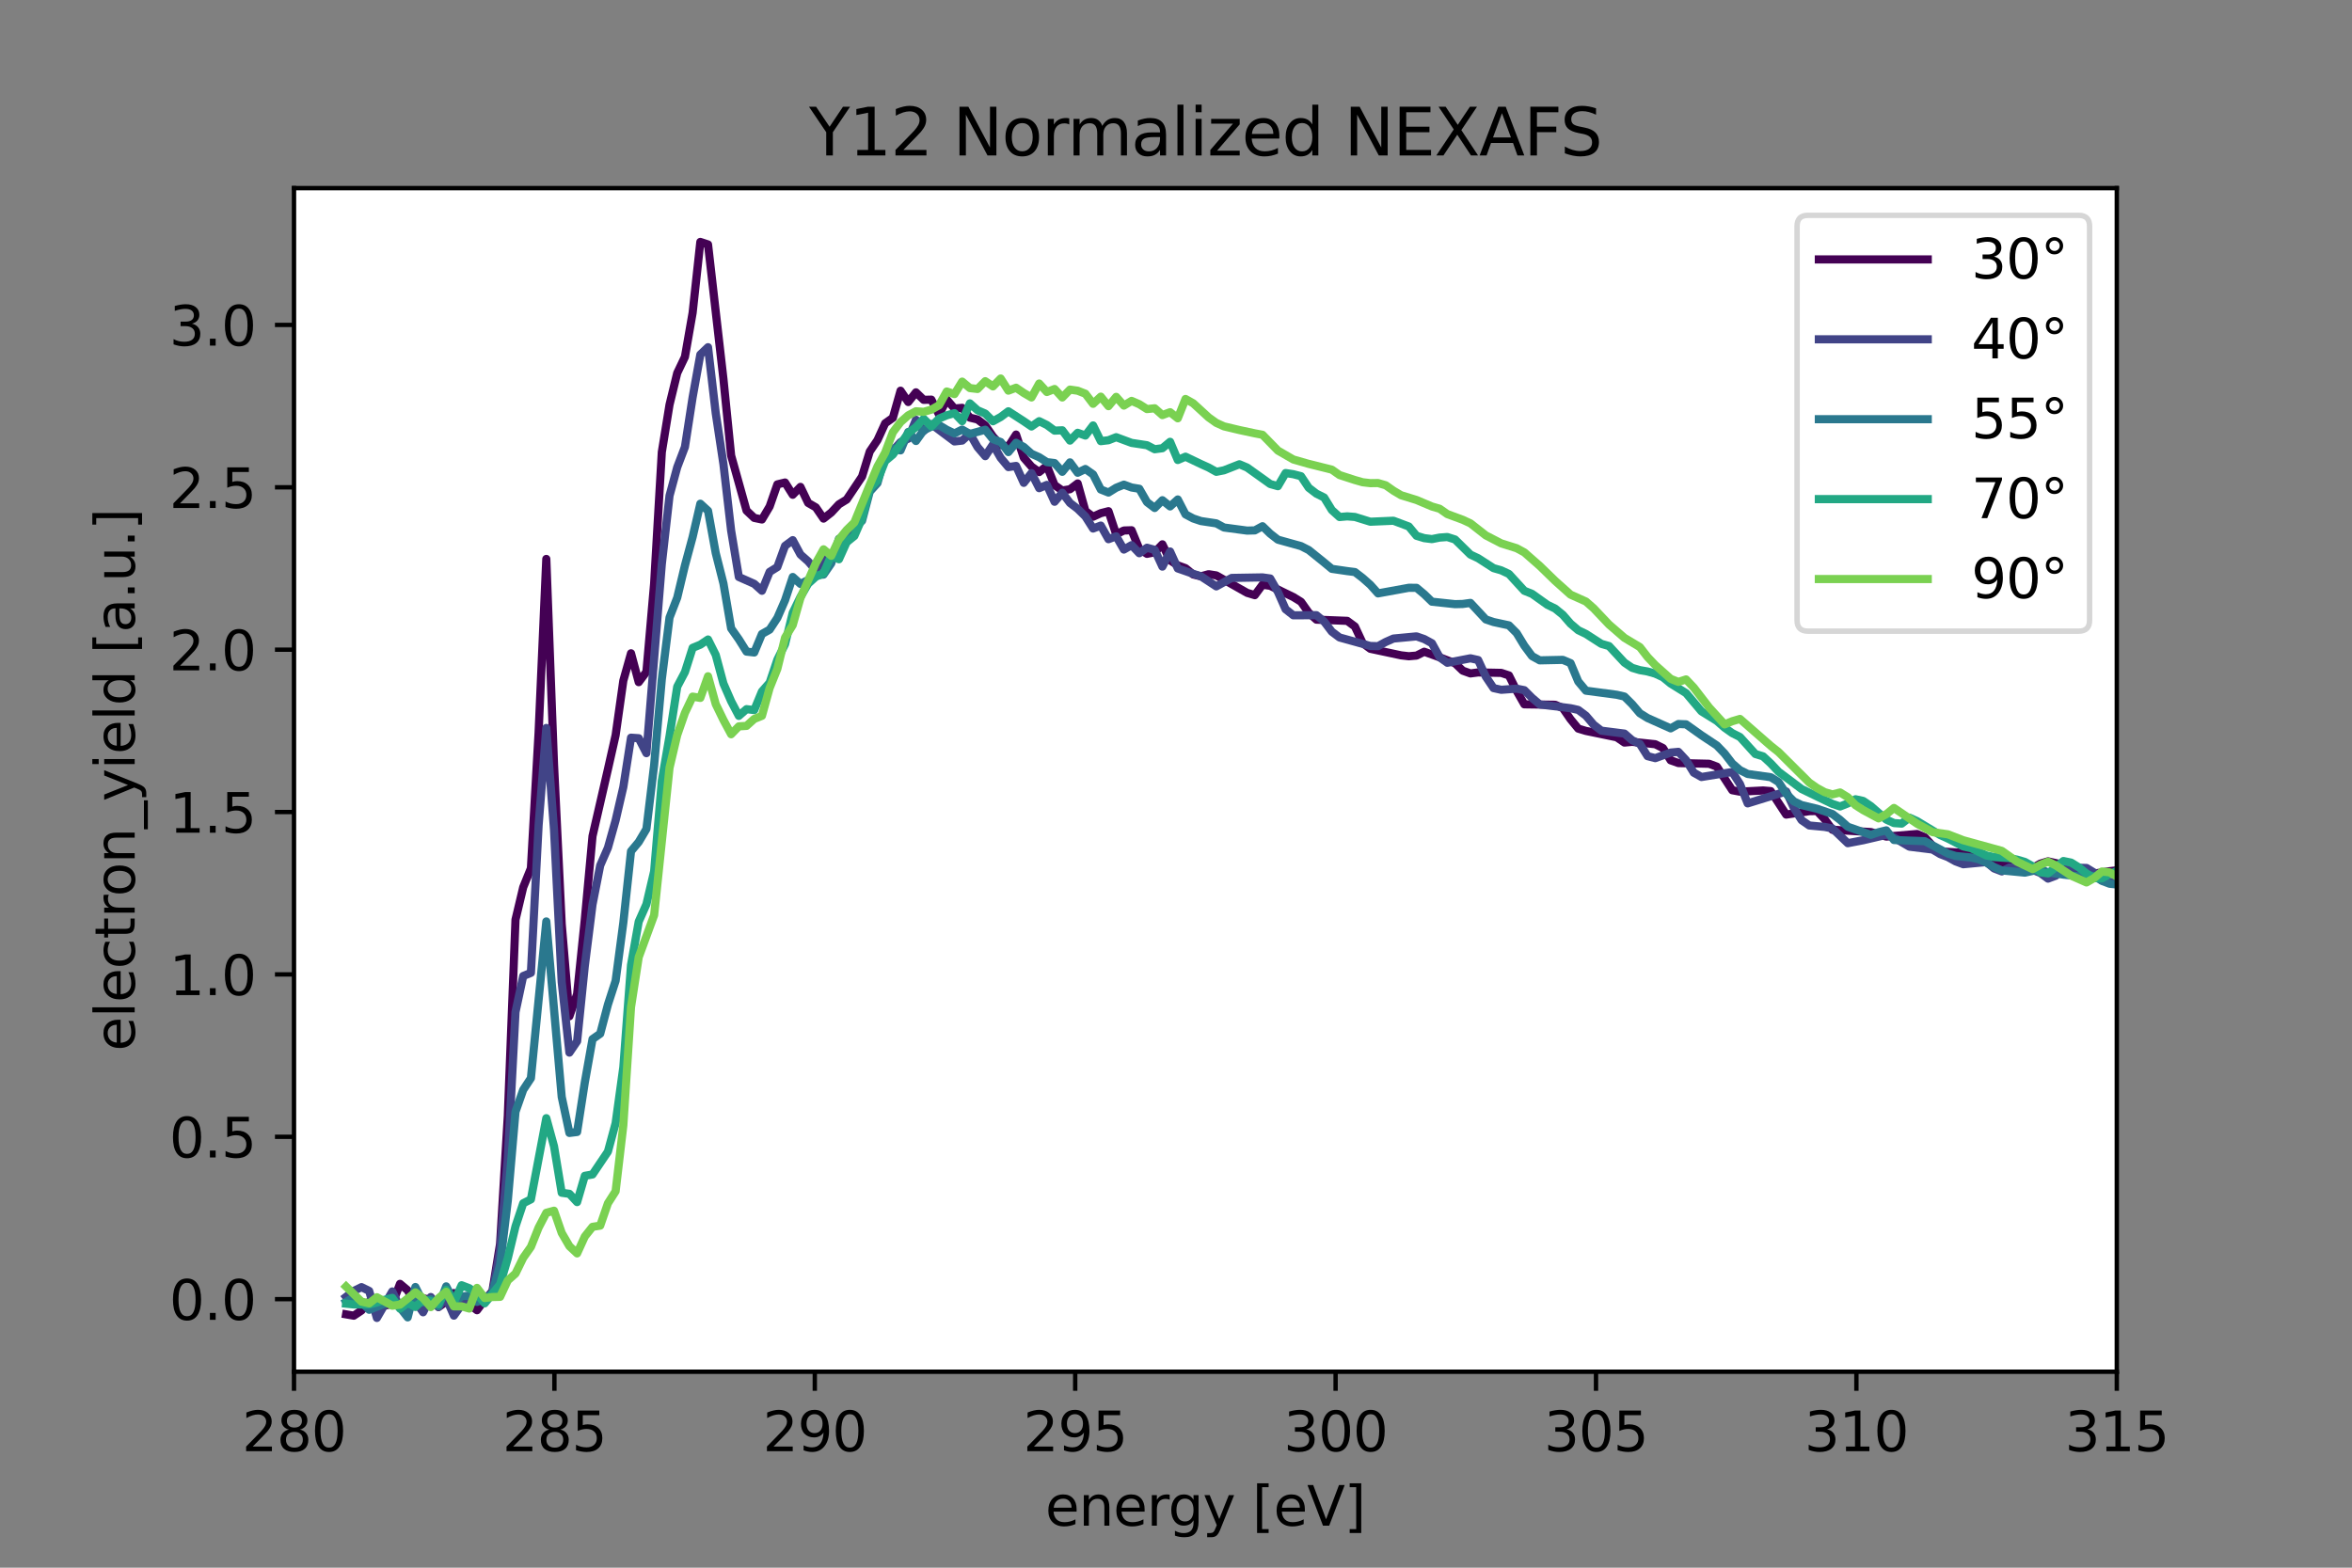<?xml version="1.0" encoding="utf-8" standalone="no"?>
<!DOCTYPE svg PUBLIC "-//W3C//DTD SVG 1.1//EN"
  "http://www.w3.org/Graphics/SVG/1.1/DTD/svg11.dtd">
<svg xmlns:xlink="http://www.w3.org/1999/xlink" width="432pt" height="288pt" viewBox="0 0 432 288" xmlns="http://www.w3.org/2000/svg" version="1.1">
 <rect x="0" y="0" width="432" height="288" fill="#808080" stroke="none"/>
 <defs>
  <style type="text/css">*{stroke-linejoin: round; stroke-linecap: butt}</style>
 </defs>
 <g id="figure_1">
  <g id="patch_1">
   <path d="M 0 288 
L 432 288 
L 432 0 
L 0 0 
L 0 288 
z
" style="fill: none"/>
  </g>
  <g id="axes_1">
   <g id="patch_2">
    <path d="M 54 252 
L 388.8 252 
L 388.8 34.56 
L 54 34.56 
z
" style="fill: #ffffff"/>
   </g>
   <g id="matplotlib.axis_1">
    <g id="xtick_1">
     <g id="line2d_1">
      <defs>
       <path id="m98c0a2d69c" d="M 0 0 
L 0 3.5 
" style="stroke: #000000; stroke-width: 0.8"/>
      </defs>
      <g>
       <use xlink:href="#m98c0a2d69c" x="54" y="252" style="stroke: #000000; stroke-width: 0.8"/>
      </g>
     </g>
     <g id="text_1">
      <!-- 280 -->
      <g transform="translate(44.456 266.598)scale(0.1 -0.1)">
       <defs>
        <path id="DejaVuSans-32" d="M 1228 531 
L 3431 531 
L 3431 0 
L 469 0 
L 469 531 
Q 828 903 1448 1529 
Q 2069 2156 2228 2338 
Q 2531 2678 2651 2914 
Q 2772 3150 2772 3378 
Q 2772 3750 2511 3984 
Q 2250 4219 1831 4219 
Q 1534 4219 1204 4116 
Q 875 4013 500 3803 
L 500 4441 
Q 881 4594 1212 4672 
Q 1544 4750 1819 4750 
Q 2544 4750 2975 4387 
Q 3406 4025 3406 3419 
Q 3406 3131 3298 2873 
Q 3191 2616 2906 2266 
Q 2828 2175 2409 1742 
Q 1991 1309 1228 531 
z
" transform="scale(0.016)"/>
        <path id="DejaVuSans-38" d="M 2034 2216 
Q 1584 2216 1326 1975 
Q 1069 1734 1069 1313 
Q 1069 891 1326 650 
Q 1584 409 2034 409 
Q 2484 409 2743 651 
Q 3003 894 3003 1313 
Q 3003 1734 2745 1975 
Q 2488 2216 2034 2216 
z
M 1403 2484 
Q 997 2584 770 2862 
Q 544 3141 544 3541 
Q 544 4100 942 4425 
Q 1341 4750 2034 4750 
Q 2731 4750 3128 4425 
Q 3525 4100 3525 3541 
Q 3525 3141 3298 2862 
Q 3072 2584 2669 2484 
Q 3125 2378 3379 2068 
Q 3634 1759 3634 1313 
Q 3634 634 3220 271 
Q 2806 -91 2034 -91 
Q 1263 -91 848 271 
Q 434 634 434 1313 
Q 434 1759 690 2068 
Q 947 2378 1403 2484 
z
M 1172 3481 
Q 1172 3119 1398 2916 
Q 1625 2713 2034 2713 
Q 2441 2713 2670 2916 
Q 2900 3119 2900 3481 
Q 2900 3844 2670 4047 
Q 2441 4250 2034 4250 
Q 1625 4250 1398 4047 
Q 1172 3844 1172 3481 
z
" transform="scale(0.016)"/>
        <path id="DejaVuSans-30" d="M 2034 4250 
Q 1547 4250 1301 3770 
Q 1056 3291 1056 2328 
Q 1056 1369 1301 889 
Q 1547 409 2034 409 
Q 2525 409 2770 889 
Q 3016 1369 3016 2328 
Q 3016 3291 2770 3770 
Q 2525 4250 2034 4250 
z
M 2034 4750 
Q 2819 4750 3233 4129 
Q 3647 3509 3647 2328 
Q 3647 1150 3233 529 
Q 2819 -91 2034 -91 
Q 1250 -91 836 529 
Q 422 1150 422 2328 
Q 422 3509 836 4129 
Q 1250 4750 2034 4750 
z
" transform="scale(0.016)"/>
       </defs>
       <use xlink:href="#DejaVuSans-32"/>
       <use xlink:href="#DejaVuSans-38" x="63.623"/>
       <use xlink:href="#DejaVuSans-30" x="127.246"/>
      </g>
     </g>
    </g>
    <g id="xtick_2">
     <g id="line2d_2">
      <g>
       <use xlink:href="#m98c0a2d69c" x="101.829" y="252" style="stroke: #000000; stroke-width: 0.8"/>
      </g>
     </g>
     <g id="text_2">
      <!-- 285 -->
      <g transform="translate(92.285 266.598)scale(0.1 -0.1)">
       <defs>
        <path id="DejaVuSans-35" d="M 691 4666 
L 3169 4666 
L 3169 4134 
L 1269 4134 
L 1269 2991 
Q 1406 3038 1543 3061 
Q 1681 3084 1819 3084 
Q 2600 3084 3056 2656 
Q 3513 2228 3513 1497 
Q 3513 744 3044 326 
Q 2575 -91 1722 -91 
Q 1428 -91 1123 -41 
Q 819 9 494 109 
L 494 744 
Q 775 591 1075 516 
Q 1375 441 1709 441 
Q 2250 441 2565 725 
Q 2881 1009 2881 1497 
Q 2881 1984 2565 2268 
Q 2250 2553 1709 2553 
Q 1456 2553 1204 2497 
Q 953 2441 691 2322 
L 691 4666 
z
" transform="scale(0.016)"/>
       </defs>
       <use xlink:href="#DejaVuSans-32"/>
       <use xlink:href="#DejaVuSans-38" x="63.623"/>
       <use xlink:href="#DejaVuSans-35" x="127.246"/>
      </g>
     </g>
    </g>
    <g id="xtick_3">
     <g id="line2d_3">
      <g>
       <use xlink:href="#m98c0a2d69c" x="149.657" y="252" style="stroke: #000000; stroke-width: 0.8"/>
      </g>
     </g>
     <g id="text_3">
      <!-- 290 -->
      <g transform="translate(140.113 266.598)scale(0.1 -0.1)">
       <defs>
        <path id="DejaVuSans-39" d="M 703 97 
L 703 672 
Q 941 559 1184 500 
Q 1428 441 1663 441 
Q 2288 441 2617 861 
Q 2947 1281 2994 2138 
Q 2813 1869 2534 1725 
Q 2256 1581 1919 1581 
Q 1219 1581 811 2004 
Q 403 2428 403 3163 
Q 403 3881 828 4315 
Q 1253 4750 1959 4750 
Q 2769 4750 3195 4129 
Q 3622 3509 3622 2328 
Q 3622 1225 3098 567 
Q 2575 -91 1691 -91 
Q 1453 -91 1209 -44 
Q 966 3 703 97 
z
M 1959 2075 
Q 2384 2075 2632 2365 
Q 2881 2656 2881 3163 
Q 2881 3666 2632 3958 
Q 2384 4250 1959 4250 
Q 1534 4250 1286 3958 
Q 1038 3666 1038 3163 
Q 1038 2656 1286 2365 
Q 1534 2075 1959 2075 
z
" transform="scale(0.016)"/>
       </defs>
       <use xlink:href="#DejaVuSans-32"/>
       <use xlink:href="#DejaVuSans-39" x="63.623"/>
       <use xlink:href="#DejaVuSans-30" x="127.246"/>
      </g>
     </g>
    </g>
    <g id="xtick_4">
     <g id="line2d_4">
      <g>
       <use xlink:href="#m98c0a2d69c" x="197.486" y="252" style="stroke: #000000; stroke-width: 0.8"/>
      </g>
     </g>
     <g id="text_4">
      <!-- 295 -->
      <g transform="translate(187.942 266.598)scale(0.1 -0.1)">
       <use xlink:href="#DejaVuSans-32"/>
       <use xlink:href="#DejaVuSans-39" x="63.623"/>
       <use xlink:href="#DejaVuSans-35" x="127.246"/>
      </g>
     </g>
    </g>
    <g id="xtick_5">
     <g id="line2d_5">
      <g>
       <use xlink:href="#m98c0a2d69c" x="245.314" y="252" style="stroke: #000000; stroke-width: 0.8"/>
      </g>
     </g>
     <g id="text_5">
      <!-- 300 -->
      <g transform="translate(235.771 266.598)scale(0.1 -0.1)">
       <defs>
        <path id="DejaVuSans-33" d="M 2597 2516 
Q 3050 2419 3304 2112 
Q 3559 1806 3559 1356 
Q 3559 666 3084 287 
Q 2609 -91 1734 -91 
Q 1441 -91 1130 -33 
Q 819 25 488 141 
L 488 750 
Q 750 597 1062 519 
Q 1375 441 1716 441 
Q 2309 441 2620 675 
Q 2931 909 2931 1356 
Q 2931 1769 2642 2001 
Q 2353 2234 1838 2234 
L 1294 2234 
L 1294 2753 
L 1863 2753 
Q 2328 2753 2575 2939 
Q 2822 3125 2822 3475 
Q 2822 3834 2567 4026 
Q 2313 4219 1838 4219 
Q 1578 4219 1281 4162 
Q 984 4106 628 3988 
L 628 4550 
Q 988 4650 1302 4700 
Q 1616 4750 1894 4750 
Q 2613 4750 3031 4423 
Q 3450 4097 3450 3541 
Q 3450 3153 3228 2886 
Q 3006 2619 2597 2516 
z
" transform="scale(0.016)"/>
       </defs>
       <use xlink:href="#DejaVuSans-33"/>
       <use xlink:href="#DejaVuSans-30" x="63.623"/>
       <use xlink:href="#DejaVuSans-30" x="127.246"/>
      </g>
     </g>
    </g>
    <g id="xtick_6">
     <g id="line2d_6">
      <g>
       <use xlink:href="#m98c0a2d69c" x="293.143" y="252" style="stroke: #000000; stroke-width: 0.8"/>
      </g>
     </g>
     <g id="text_6">
      <!-- 305 -->
      <g transform="translate(283.599 266.598)scale(0.1 -0.1)">
       <use xlink:href="#DejaVuSans-33"/>
       <use xlink:href="#DejaVuSans-30" x="63.623"/>
       <use xlink:href="#DejaVuSans-35" x="127.246"/>
      </g>
     </g>
    </g>
    <g id="xtick_7">
     <g id="line2d_7">
      <g>
       <use xlink:href="#m98c0a2d69c" x="340.971" y="252" style="stroke: #000000; stroke-width: 0.8"/>
      </g>
     </g>
     <g id="text_7">
      <!-- 310 -->
      <g transform="translate(331.428 266.598)scale(0.1 -0.1)">
       <defs>
        <path id="DejaVuSans-31" d="M 794 531 
L 1825 531 
L 1825 4091 
L 703 3866 
L 703 4441 
L 1819 4666 
L 2450 4666 
L 2450 531 
L 3481 531 
L 3481 0 
L 794 0 
L 794 531 
z
" transform="scale(0.016)"/>
       </defs>
       <use xlink:href="#DejaVuSans-33"/>
       <use xlink:href="#DejaVuSans-31" x="63.623"/>
       <use xlink:href="#DejaVuSans-30" x="127.246"/>
      </g>
     </g>
    </g>
    <g id="xtick_8">
     <g id="line2d_8">
      <g>
       <use xlink:href="#m98c0a2d69c" x="388.8" y="252" style="stroke: #000000; stroke-width: 0.8"/>
      </g>
     </g>
     <g id="text_8">
      <!-- 315 -->
      <g transform="translate(379.256 266.598)scale(0.1 -0.1)">
       <use xlink:href="#DejaVuSans-33"/>
       <use xlink:href="#DejaVuSans-31" x="63.623"/>
       <use xlink:href="#DejaVuSans-35" x="127.246"/>
      </g>
     </g>
    </g>
    <g id="text_9">
     <!-- energy [eV] -->
     <g transform="translate(191.989 280.277)scale(0.1 -0.1)">
      <defs>
       <path id="DejaVuSans-65" d="M 3597 1894 
L 3597 1613 
L 953 1613 
Q 991 1019 1311 708 
Q 1631 397 2203 397 
Q 2534 397 2845 478 
Q 3156 559 3463 722 
L 3463 178 
Q 3153 47 2828 -22 
Q 2503 -91 2169 -91 
Q 1331 -91 842 396 
Q 353 884 353 1716 
Q 353 2575 817 3079 
Q 1281 3584 2069 3584 
Q 2775 3584 3186 3129 
Q 3597 2675 3597 1894 
z
M 3022 2063 
Q 3016 2534 2758 2815 
Q 2500 3097 2075 3097 
Q 1594 3097 1305 2825 
Q 1016 2553 972 2059 
L 3022 2063 
z
" transform="scale(0.016)"/>
       <path id="DejaVuSans-6e" d="M 3513 2113 
L 3513 0 
L 2938 0 
L 2938 2094 
Q 2938 2591 2744 2837 
Q 2550 3084 2163 3084 
Q 1697 3084 1428 2787 
Q 1159 2491 1159 1978 
L 1159 0 
L 581 0 
L 581 3500 
L 1159 3500 
L 1159 2956 
Q 1366 3272 1645 3428 
Q 1925 3584 2291 3584 
Q 2894 3584 3203 3211 
Q 3513 2838 3513 2113 
z
" transform="scale(0.016)"/>
       <path id="DejaVuSans-72" d="M 2631 2963 
Q 2534 3019 2420 3045 
Q 2306 3072 2169 3072 
Q 1681 3072 1420 2755 
Q 1159 2438 1159 1844 
L 1159 0 
L 581 0 
L 581 3500 
L 1159 3500 
L 1159 2956 
Q 1341 3275 1631 3429 
Q 1922 3584 2338 3584 
Q 2397 3584 2469 3576 
Q 2541 3569 2628 3553 
L 2631 2963 
z
" transform="scale(0.016)"/>
       <path id="DejaVuSans-67" d="M 2906 1791 
Q 2906 2416 2648 2759 
Q 2391 3103 1925 3103 
Q 1463 3103 1205 2759 
Q 947 2416 947 1791 
Q 947 1169 1205 825 
Q 1463 481 1925 481 
Q 2391 481 2648 825 
Q 2906 1169 2906 1791 
z
M 3481 434 
Q 3481 -459 3084 -895 
Q 2688 -1331 1869 -1331 
Q 1566 -1331 1297 -1286 
Q 1028 -1241 775 -1147 
L 775 -588 
Q 1028 -725 1275 -790 
Q 1522 -856 1778 -856 
Q 2344 -856 2625 -561 
Q 2906 -266 2906 331 
L 2906 616 
Q 2728 306 2450 153 
Q 2172 0 1784 0 
Q 1141 0 747 490 
Q 353 981 353 1791 
Q 353 2603 747 3093 
Q 1141 3584 1784 3584 
Q 2172 3584 2450 3431 
Q 2728 3278 2906 2969 
L 2906 3500 
L 3481 3500 
L 3481 434 
z
" transform="scale(0.016)"/>
       <path id="DejaVuSans-79" d="M 2059 -325 
Q 1816 -950 1584 -1140 
Q 1353 -1331 966 -1331 
L 506 -1331 
L 506 -850 
L 844 -850 
Q 1081 -850 1212 -737 
Q 1344 -625 1503 -206 
L 1606 56 
L 191 3500 
L 800 3500 
L 1894 763 
L 2988 3500 
L 3597 3500 
L 2059 -325 
z
" transform="scale(0.016)"/>
       <path id="DejaVuSans-20" transform="scale(0.016)"/>
       <path id="DejaVuSans-5b" d="M 550 4863 
L 1875 4863 
L 1875 4416 
L 1125 4416 
L 1125 -397 
L 1875 -397 
L 1875 -844 
L 550 -844 
L 550 4863 
z
" transform="scale(0.016)"/>
       <path id="DejaVuSans-56" d="M 1831 0 
L 50 4666 
L 709 4666 
L 2188 738 
L 3669 4666 
L 4325 4666 
L 2547 0 
L 1831 0 
z
" transform="scale(0.016)"/>
       <path id="DejaVuSans-5d" d="M 1947 4863 
L 1947 -844 
L 622 -844 
L 622 -397 
L 1369 -397 
L 1369 4416 
L 622 4416 
L 622 4863 
L 1947 4863 
z
" transform="scale(0.016)"/>
      </defs>
      <use xlink:href="#DejaVuSans-65"/>
      <use xlink:href="#DejaVuSans-6e" x="61.523"/>
      <use xlink:href="#DejaVuSans-65" x="124.902"/>
      <use xlink:href="#DejaVuSans-72" x="186.426"/>
      <use xlink:href="#DejaVuSans-67" x="225.789"/>
      <use xlink:href="#DejaVuSans-79" x="289.266"/>
      <use xlink:href="#DejaVuSans-20" x="348.445"/>
      <use xlink:href="#DejaVuSans-5b" x="380.232"/>
      <use xlink:href="#DejaVuSans-65" x="419.246"/>
      <use xlink:href="#DejaVuSans-56" x="480.77"/>
      <use xlink:href="#DejaVuSans-5d" x="549.178"/>
     </g>
    </g>
   </g>
   <g id="matplotlib.axis_2">
    <g id="ytick_1">
     <g id="line2d_9">
      <defs>
       <path id="m013355a841" d="M 0 0 
L -3.5 0 
" style="stroke: #000000; stroke-width: 0.8"/>
      </defs>
      <g>
       <use xlink:href="#m013355a841" x="54" y="238.668" style="stroke: #000000; stroke-width: 0.8"/>
      </g>
     </g>
     <g id="text_10">
      <!-- 0.0 -->
      <g transform="translate(31.097 242.467)scale(0.1 -0.1)">
       <defs>
        <path id="DejaVuSans-2e" d="M 684 794 
L 1344 794 
L 1344 0 
L 684 0 
L 684 794 
z
" transform="scale(0.016)"/>
       </defs>
       <use xlink:href="#DejaVuSans-30"/>
       <use xlink:href="#DejaVuSans-2e" x="63.623"/>
       <use xlink:href="#DejaVuSans-30" x="95.41"/>
      </g>
     </g>
    </g>
    <g id="ytick_2">
     <g id="line2d_10">
      <g>
       <use xlink:href="#m013355a841" x="54" y="208.838" style="stroke: #000000; stroke-width: 0.8"/>
      </g>
     </g>
     <g id="text_11">
      <!-- 0.5 -->
      <g transform="translate(31.097 212.638)scale(0.1 -0.1)">
       <use xlink:href="#DejaVuSans-30"/>
       <use xlink:href="#DejaVuSans-2e" x="63.623"/>
       <use xlink:href="#DejaVuSans-35" x="95.41"/>
      </g>
     </g>
    </g>
    <g id="ytick_3">
     <g id="line2d_11">
      <g>
       <use xlink:href="#m013355a841" x="54" y="179.009" style="stroke: #000000; stroke-width: 0.8"/>
      </g>
     </g>
     <g id="text_12">
      <!-- 1.0 -->
      <g transform="translate(31.097 182.808)scale(0.1 -0.1)">
       <use xlink:href="#DejaVuSans-31"/>
       <use xlink:href="#DejaVuSans-2e" x="63.623"/>
       <use xlink:href="#DejaVuSans-30" x="95.41"/>
      </g>
     </g>
    </g>
    <g id="ytick_4">
     <g id="line2d_12">
      <g>
       <use xlink:href="#m013355a841" x="54" y="149.179" style="stroke: #000000; stroke-width: 0.8"/>
      </g>
     </g>
     <g id="text_13">
      <!-- 1.5 -->
      <g transform="translate(31.097 152.979)scale(0.1 -0.1)">
       <use xlink:href="#DejaVuSans-31"/>
       <use xlink:href="#DejaVuSans-2e" x="63.623"/>
       <use xlink:href="#DejaVuSans-35" x="95.41"/>
      </g>
     </g>
    </g>
    <g id="ytick_5">
     <g id="line2d_13">
      <g>
       <use xlink:href="#m013355a841" x="54" y="119.35" style="stroke: #000000; stroke-width: 0.8"/>
      </g>
     </g>
     <g id="text_14">
      <!-- 2.0 -->
      <g transform="translate(31.097 123.149)scale(0.1 -0.1)">
       <use xlink:href="#DejaVuSans-32"/>
       <use xlink:href="#DejaVuSans-2e" x="63.623"/>
       <use xlink:href="#DejaVuSans-30" x="95.41"/>
      </g>
     </g>
    </g>
    <g id="ytick_6">
     <g id="line2d_14">
      <g>
       <use xlink:href="#m013355a841" x="54" y="89.52" style="stroke: #000000; stroke-width: 0.8"/>
      </g>
     </g>
     <g id="text_15">
      <!-- 2.5 -->
      <g transform="translate(31.097 93.32)scale(0.1 -0.1)">
       <use xlink:href="#DejaVuSans-32"/>
       <use xlink:href="#DejaVuSans-2e" x="63.623"/>
       <use xlink:href="#DejaVuSans-35" x="95.41"/>
      </g>
     </g>
    </g>
    <g id="ytick_7">
     <g id="line2d_15">
      <g>
       <use xlink:href="#m013355a841" x="54" y="59.691" style="stroke: #000000; stroke-width: 0.8"/>
      </g>
     </g>
     <g id="text_16">
      <!-- 3.0 -->
      <g transform="translate(31.097 63.49)scale(0.1 -0.1)">
       <use xlink:href="#DejaVuSans-33"/>
       <use xlink:href="#DejaVuSans-2e" x="63.623"/>
       <use xlink:href="#DejaVuSans-30" x="95.41"/>
      </g>
     </g>
    </g>
    <g id="text_17">
     <!-- electron_yield [a.u.] -->
     <g transform="translate(24.739 193.093)rotate(-90)scale(0.1 -0.1)">
      <defs>
       <path id="DejaVuSans-6c" d="M 603 4863 
L 1178 4863 
L 1178 0 
L 603 0 
L 603 4863 
z
" transform="scale(0.016)"/>
       <path id="DejaVuSans-63" d="M 3122 3366 
L 3122 2828 
Q 2878 2963 2633 3030 
Q 2388 3097 2138 3097 
Q 1578 3097 1268 2742 
Q 959 2388 959 1747 
Q 959 1106 1268 751 
Q 1578 397 2138 397 
Q 2388 397 2633 464 
Q 2878 531 3122 666 
L 3122 134 
Q 2881 22 2623 -34 
Q 2366 -91 2075 -91 
Q 1284 -91 818 406 
Q 353 903 353 1747 
Q 353 2603 823 3093 
Q 1294 3584 2113 3584 
Q 2378 3584 2631 3529 
Q 2884 3475 3122 3366 
z
" transform="scale(0.016)"/>
       <path id="DejaVuSans-74" d="M 1172 4494 
L 1172 3500 
L 2356 3500 
L 2356 3053 
L 1172 3053 
L 1172 1153 
Q 1172 725 1289 603 
Q 1406 481 1766 481 
L 2356 481 
L 2356 0 
L 1766 0 
Q 1100 0 847 248 
Q 594 497 594 1153 
L 594 3053 
L 172 3053 
L 172 3500 
L 594 3500 
L 594 4494 
L 1172 4494 
z
" transform="scale(0.016)"/>
       <path id="DejaVuSans-6f" d="M 1959 3097 
Q 1497 3097 1228 2736 
Q 959 2375 959 1747 
Q 959 1119 1226 758 
Q 1494 397 1959 397 
Q 2419 397 2687 759 
Q 2956 1122 2956 1747 
Q 2956 2369 2687 2733 
Q 2419 3097 1959 3097 
z
M 1959 3584 
Q 2709 3584 3137 3096 
Q 3566 2609 3566 1747 
Q 3566 888 3137 398 
Q 2709 -91 1959 -91 
Q 1206 -91 779 398 
Q 353 888 353 1747 
Q 353 2609 779 3096 
Q 1206 3584 1959 3584 
z
" transform="scale(0.016)"/>
       <path id="DejaVuSans-5f" d="M 3263 -1063 
L 3263 -1509 
L -63 -1509 
L -63 -1063 
L 3263 -1063 
z
" transform="scale(0.016)"/>
       <path id="DejaVuSans-69" d="M 603 3500 
L 1178 3500 
L 1178 0 
L 603 0 
L 603 3500 
z
M 603 4863 
L 1178 4863 
L 1178 4134 
L 603 4134 
L 603 4863 
z
" transform="scale(0.016)"/>
       <path id="DejaVuSans-64" d="M 2906 2969 
L 2906 4863 
L 3481 4863 
L 3481 0 
L 2906 0 
L 2906 525 
Q 2725 213 2448 61 
Q 2172 -91 1784 -91 
Q 1150 -91 751 415 
Q 353 922 353 1747 
Q 353 2572 751 3078 
Q 1150 3584 1784 3584 
Q 2172 3584 2448 3432 
Q 2725 3281 2906 2969 
z
M 947 1747 
Q 947 1113 1208 752 
Q 1469 391 1925 391 
Q 2381 391 2643 752 
Q 2906 1113 2906 1747 
Q 2906 2381 2643 2742 
Q 2381 3103 1925 3103 
Q 1469 3103 1208 2742 
Q 947 2381 947 1747 
z
" transform="scale(0.016)"/>
       <path id="DejaVuSans-61" d="M 2194 1759 
Q 1497 1759 1228 1600 
Q 959 1441 959 1056 
Q 959 750 1161 570 
Q 1363 391 1709 391 
Q 2188 391 2477 730 
Q 2766 1069 2766 1631 
L 2766 1759 
L 2194 1759 
z
M 3341 1997 
L 3341 0 
L 2766 0 
L 2766 531 
Q 2569 213 2275 61 
Q 1981 -91 1556 -91 
Q 1019 -91 701 211 
Q 384 513 384 1019 
Q 384 1609 779 1909 
Q 1175 2209 1959 2209 
L 2766 2209 
L 2766 2266 
Q 2766 2663 2505 2880 
Q 2244 3097 1772 3097 
Q 1472 3097 1187 3025 
Q 903 2953 641 2809 
L 641 3341 
Q 956 3463 1253 3523 
Q 1550 3584 1831 3584 
Q 2591 3584 2966 3190 
Q 3341 2797 3341 1997 
z
" transform="scale(0.016)"/>
       <path id="DejaVuSans-75" d="M 544 1381 
L 544 3500 
L 1119 3500 
L 1119 1403 
Q 1119 906 1312 657 
Q 1506 409 1894 409 
Q 2359 409 2629 706 
Q 2900 1003 2900 1516 
L 2900 3500 
L 3475 3500 
L 3475 0 
L 2900 0 
L 2900 538 
Q 2691 219 2414 64 
Q 2138 -91 1772 -91 
Q 1169 -91 856 284 
Q 544 659 544 1381 
z
M 1991 3584 
L 1991 3584 
z
" transform="scale(0.016)"/>
      </defs>
      <use xlink:href="#DejaVuSans-65"/>
      <use xlink:href="#DejaVuSans-6c" x="61.523"/>
      <use xlink:href="#DejaVuSans-65" x="89.307"/>
      <use xlink:href="#DejaVuSans-63" x="150.83"/>
      <use xlink:href="#DejaVuSans-74" x="205.811"/>
      <use xlink:href="#DejaVuSans-72" x="245.02"/>
      <use xlink:href="#DejaVuSans-6f" x="283.883"/>
      <use xlink:href="#DejaVuSans-6e" x="345.064"/>
      <use xlink:href="#DejaVuSans-5f" x="408.443"/>
      <use xlink:href="#DejaVuSans-79" x="458.443"/>
      <use xlink:href="#DejaVuSans-69" x="517.623"/>
      <use xlink:href="#DejaVuSans-65" x="545.406"/>
      <use xlink:href="#DejaVuSans-6c" x="606.93"/>
      <use xlink:href="#DejaVuSans-64" x="634.713"/>
      <use xlink:href="#DejaVuSans-20" x="698.189"/>
      <use xlink:href="#DejaVuSans-5b" x="729.977"/>
      <use xlink:href="#DejaVuSans-61" x="768.99"/>
      <use xlink:href="#DejaVuSans-2e" x="830.27"/>
      <use xlink:href="#DejaVuSans-75" x="862.057"/>
      <use xlink:href="#DejaVuSans-2e" x="925.436"/>
      <use xlink:href="#DejaVuSans-5d" x="957.223"/>
     </g>
    </g>
   </g>
   <g id="line2d_16">
    <path d="M 63.566 241.459 
L 64.98 241.703 
L 66.395 240.759 
L 67.809 239.136 
L 70.638 239.86 
L 72.053 239.56 
L 73.467 235.856 
L 74.882 237.043 
L 76.296 239.68 
L 77.711 238.496 
L 79.125 238.824 
L 80.539 240.126 
L 81.954 239.108 
L 83.368 237.553 
L 84.783 238.506 
L 87.612 240.699 
L 89.026 238.803 
L 90.441 237.219 
L 91.855 228.509 
L 93.27 205.009 
L 94.684 168.953 
L 96.099 163.003 
L 97.513 159.518 
L 98.928 134.542 
L 100.342 102.684 
L 101.757 140.413 
L 103.171 169.741 
L 104.586 186.701 
L 106 182.624 
L 107.415 168.913 
L 108.829 153.604 
L 111.658 141.327 
L 113.072 135.062 
L 114.487 125.048 
L 115.901 120.018 
L 117.316 125.32 
L 118.73 123.426 
L 120.145 107.217 
L 121.559 83.054 
L 122.974 74.343 
L 124.388 68.53 
L 125.803 65.564 
L 127.217 57.456 
L 128.632 44.444 
L 130.046 44.909 
L 132.875 69.636 
L 134.29 83.686 
L 137.119 93.805 
L 138.533 95.144 
L 139.948 95.436 
L 141.362 93.05 
L 142.777 88.985 
L 144.191 88.642 
L 145.605 90.893 
L 147.02 89.446 
L 148.434 92.389 
L 149.849 93.208 
L 151.263 95.272 
L 152.678 94.161 
L 154.092 92.646 
L 155.507 91.777 
L 158.336 87.549 
L 159.75 82.948 
L 161.165 80.862 
L 162.579 77.767 
L 163.994 76.763 
L 165.408 71.777 
L 166.823 73.856 
L 168.237 72.077 
L 169.652 73.453 
L 171.066 73.42 
L 172.481 76.165 
L 173.895 73.409 
L 175.31 75.052 
L 176.724 74.926 
L 178.139 76.722 
L 179.553 77.061 
L 180.967 78.14 
L 182.382 80.205 
L 183.796 81.745 
L 185.211 82.042 
L 186.625 79.835 
L 188.04 84.086 
L 189.454 85.709 
L 190.869 86.727 
L 192.283 85.578 
L 193.698 89.121 
L 195.112 90.112 
L 196.527 89.878 
L 197.941 88.813 
L 199.356 93.87 
L 200.77 94.927 
L 202.185 94.275 
L 203.599 93.912 
L 205.014 98.154 
L 206.428 97.459 
L 207.843 97.416 
L 209.257 100.837 
L 210.672 101.746 
L 212.086 101.461 
L 213.5 99.998 
L 214.915 102.927 
L 216.329 103.862 
L 217.744 104.378 
L 219.158 105.535 
L 220.573 105.877 
L 221.987 105.489 
L 223.402 105.709 
L 229.06 108.91 
L 230.474 109.336 
L 231.889 107.417 
L 233.303 107.618 
L 237.547 109.68 
L 238.961 110.554 
L 240.376 112.558 
L 241.79 113.836 
L 247.448 114.056 
L 248.862 115.097 
L 250.277 118.135 
L 251.691 119.189 
L 257.349 120.395 
L 258.764 120.558 
L 260.178 120.437 
L 261.593 119.73 
L 264.422 120.754 
L 267.251 121.847 
L 268.665 123.208 
L 270.08 123.715 
L 271.494 123.531 
L 275.738 123.617 
L 277.152 124.082 
L 278.567 126.915 
L 279.981 129.392 
L 285.639 129.472 
L 287.053 130.084 
L 288.468 132.131 
L 289.882 133.853 
L 291.297 134.28 
L 296.955 135.446 
L 298.369 136.416 
L 299.784 136.28 
L 304.027 136.721 
L 305.442 137.428 
L 306.856 139.676 
L 308.271 140.18 
L 313.929 140.313 
L 315.343 140.84 
L 318.172 145.175 
L 319.586 145.437 
L 323.83 145.221 
L 325.244 145.334 
L 328.073 149.646 
L 332.317 149.019 
L 333.731 148.988 
L 335.146 150.503 
L 336.56 152.435 
L 343.633 152.859 
L 346.462 153.691 
L 352.119 153.217 
L 353.534 153.808 
L 354.948 155.36 
L 356.363 156.408 
L 362.021 156.767 
L 363.435 157.21 
L 364.85 158.333 
L 370.508 159.315 
L 371.922 159.708 
L 373.337 159.468 
L 374.751 158.663 
L 376.166 158.234 
L 380.409 159.208 
L 383.238 160.967 
L 384.652 160.488 
L 387.481 160.046 
L 390.31 159.715 
L 391.725 160.566 
L 393.139 160.418 
L 397.383 161.59 
L 398.797 161.999 
L 400.212 162.542 
L 401.626 163.282 
L 403.041 163.768 
L 404.455 163.775 
L 408.699 164.182 
L 410.113 164.831 
L 411.528 165.175 
L 414.357 165.172 
L 418.6 165.675 
L 420.014 166.141 
L 421.429 165.796 
L 422.843 166.053 
L 429.916 168.17 
L 431.33 168.016 
L 432.745 167.622 
L 433 167.671 
L 433 167.671 
" clip-path="url(#p4bf71b2312)" style="fill: none; stroke: #440154; stroke-width: 1.5; stroke-linecap: square"/>
   </g>
   <g id="line2d_17">
    <path d="M 63.566 238.248 
L 64.98 237.156 
L 66.395 236.459 
L 67.809 237.158 
L 69.224 242.116 
L 72.053 237.255 
L 73.467 240.211 
L 74.882 240.837 
L 76.296 239.057 
L 77.711 241.078 
L 79.125 238.277 
L 80.539 240.064 
L 81.954 238.469 
L 83.368 241.695 
L 84.783 239.707 
L 86.197 239.491 
L 87.612 238.516 
L 89.026 239.207 
L 90.441 237.662 
L 91.855 229.664 
L 93.27 212.914 
L 94.684 185.917 
L 96.099 179.303 
L 97.513 178.723 
L 98.928 151.592 
L 100.342 133.734 
L 101.757 152.416 
L 103.171 180.405 
L 104.586 193.374 
L 106 191.292 
L 107.415 177.436 
L 108.829 166.172 
L 110.244 158.987 
L 111.658 155.742 
L 113.072 150.702 
L 114.487 144.592 
L 115.901 135.522 
L 117.316 135.619 
L 118.73 138.364 
L 121.559 103.607 
L 122.974 91.067 
L 124.388 85.836 
L 125.803 82.114 
L 127.217 72.985 
L 128.632 65.139 
L 130.046 63.786 
L 131.461 75.91 
L 132.875 85.266 
L 134.29 97.471 
L 135.704 105.997 
L 138.533 107.254 
L 139.948 108.527 
L 141.362 105.059 
L 142.777 104.176 
L 144.191 100.281 
L 145.605 99.234 
L 147.02 101.871 
L 148.434 103.121 
L 149.849 104.77 
L 151.263 102.503 
L 152.678 102.505 
L 154.092 100.285 
L 155.507 99.328 
L 156.921 97.041 
L 159.75 89.598 
L 161.165 86.421 
L 162.579 84.029 
L 163.994 82.806 
L 165.408 81.218 
L 166.823 80.587 
L 168.237 77.114 
L 169.652 79.168 
L 171.066 77.914 
L 175.31 81.097 
L 176.724 80.941 
L 178.139 79.672 
L 179.553 82.138 
L 180.967 83.797 
L 182.382 81.665 
L 183.796 84.111 
L 185.211 85.81 
L 186.625 85.596 
L 188.04 88.703 
L 189.454 86.913 
L 190.869 89.682 
L 192.283 89.084 
L 193.698 92.177 
L 195.112 90.521 
L 196.527 92.399 
L 197.941 93.478 
L 199.356 94.87 
L 200.77 97.094 
L 202.185 96.555 
L 203.599 99.055 
L 205.014 98.522 
L 206.428 100.959 
L 207.843 100.148 
L 209.257 101.633 
L 210.672 100.625 
L 212.086 101.01 
L 213.5 104.091 
L 214.915 101.315 
L 216.329 104.432 
L 219.158 105.415 
L 220.573 105.873 
L 223.402 107.724 
L 226.231 106.171 
L 231.889 106.075 
L 233.303 106.274 
L 234.718 108.738 
L 236.132 111.928 
L 237.547 113.037 
L 241.79 113.016 
L 243.205 114.18 
L 244.619 116.043 
L 246.034 117.107 
L 251.691 118.675 
L 253.106 118.709 
L 254.52 117.937 
L 255.935 117.308 
L 260.178 116.908 
L 261.593 117.401 
L 263.007 118.171 
L 264.422 120.744 
L 265.836 121.758 
L 270.08 120.937 
L 271.494 121.252 
L 272.909 124.315 
L 274.323 126.41 
L 275.738 126.722 
L 278.567 126.514 
L 279.981 126.794 
L 281.395 128.207 
L 282.81 129.414 
L 287.053 129.927 
L 288.468 130.108 
L 289.882 130.421 
L 291.297 131.484 
L 292.711 133.141 
L 294.126 134.232 
L 298.369 134.769 
L 299.784 135.99 
L 301.198 136.662 
L 302.613 138.911 
L 304.027 139.278 
L 306.856 138.254 
L 308.271 138.123 
L 309.685 139.644 
L 311.1 141.949 
L 312.514 142.743 
L 318.172 141.827 
L 319.586 144.034 
L 321.001 147.588 
L 328.073 145.4 
L 329.488 148.416 
L 330.902 150.673 
L 332.317 151.65 
L 335.146 151.914 
L 336.56 152.191 
L 339.389 154.902 
L 342.218 154.361 
L 346.462 153.37 
L 347.876 153.878 
L 350.705 155.541 
L 354.948 156.064 
L 356.363 156.908 
L 357.777 157.455 
L 359.192 158.243 
L 360.606 158.769 
L 364.85 158.369 
L 366.264 159.542 
L 367.679 160.084 
L 369.093 159.364 
L 370.508 159.354 
L 373.337 159.809 
L 374.751 160.364 
L 376.166 161.41 
L 377.58 160.879 
L 378.995 159.359 
L 383.238 159.452 
L 384.652 160.315 
L 386.067 161.725 
L 387.481 162.024 
L 388.896 162.032 
L 393.139 160.673 
L 394.554 161.188 
L 395.968 163.994 
L 397.383 165.173 
L 403.041 164.628 
L 404.455 164.637 
L 407.284 163.65 
L 411.528 165.339 
L 414.357 166.749 
L 415.771 167.187 
L 418.6 167.311 
L 421.429 167.535 
L 424.258 169.341 
L 425.672 169.324 
L 428.501 169.08 
L 429.916 168.998 
L 431.33 169.047 
L 433 169.944 
L 433 169.944 
" clip-path="url(#p4bf71b2312)" style="fill: none; stroke: #414487; stroke-width: 1.5; stroke-linecap: square"/>
   </g>
   <g id="line2d_18">
    <path d="M 63.566 239.168 
L 64.98 238.352 
L 66.395 239.243 
L 67.809 240.617 
L 70.638 239.494 
L 72.053 239.201 
L 73.467 240.2 
L 74.882 242.013 
L 76.296 236.437 
L 77.711 239.278 
L 79.125 238.693 
L 80.539 239.998 
L 81.954 236.316 
L 83.368 239.046 
L 84.783 238.213 
L 86.197 237.997 
L 87.612 239.172 
L 89.026 238.621 
L 90.441 237.504 
L 91.855 232.378 
L 93.27 220.567 
L 94.684 204.235 
L 96.099 200.215 
L 97.513 198.075 
L 100.342 169.279 
L 103.171 201.508 
L 104.586 208.131 
L 106 207.956 
L 107.415 198.833 
L 108.829 190.892 
L 110.244 189.902 
L 111.658 184.551 
L 113.072 180.18 
L 114.487 169.52 
L 115.901 156.377 
L 117.316 154.685 
L 118.73 152.295 
L 120.145 140.564 
L 121.559 124.75 
L 122.974 113.449 
L 124.388 109.795 
L 125.803 103.889 
L 127.217 98.655 
L 128.632 92.538 
L 130.046 93.834 
L 131.461 101.602 
L 132.875 107.187 
L 134.29 115.442 
L 135.704 117.447 
L 137.119 119.706 
L 138.533 119.868 
L 139.948 116.469 
L 141.362 115.673 
L 142.777 113.519 
L 144.191 110.276 
L 145.605 105.999 
L 147.02 107.273 
L 148.434 106.557 
L 149.849 105.653 
L 151.263 105.553 
L 152.678 103.502 
L 154.092 98.98 
L 155.507 99.585 
L 156.921 96.868 
L 158.336 95.677 
L 159.75 90.322 
L 161.165 88.757 
L 162.579 83.724 
L 163.994 82.394 
L 165.408 82.738 
L 166.823 79.353 
L 168.237 81.016 
L 169.652 79.047 
L 171.066 78.362 
L 172.481 78.101 
L 173.895 78.954 
L 175.31 79.628 
L 176.724 78.921 
L 178.139 79.722 
L 180.967 78.946 
L 182.382 80.684 
L 183.796 81.202 
L 185.211 83.054 
L 186.625 81.345 
L 188.04 82.106 
L 189.454 83.361 
L 190.869 83.993 
L 192.283 84.897 
L 193.698 85.068 
L 195.112 86.675 
L 196.527 84.94 
L 197.941 86.851 
L 199.356 86.159 
L 200.77 87.154 
L 202.185 89.927 
L 203.599 90.485 
L 205.014 89.604 
L 206.428 89.036 
L 207.843 89.559 
L 209.257 89.791 
L 210.672 92.247 
L 212.086 93.323 
L 213.5 91.895 
L 214.915 93.035 
L 216.329 91.758 
L 217.744 94.495 
L 219.158 95.247 
L 220.573 95.722 
L 223.402 96.145 
L 224.816 96.91 
L 229.06 97.476 
L 230.474 97.438 
L 231.889 96.673 
L 233.303 98.041 
L 234.718 99.144 
L 238.961 100.325 
L 240.376 101.046 
L 243.205 103.326 
L 244.619 104.502 
L 247.448 104.915 
L 248.862 105.093 
L 250.277 106.182 
L 251.691 107.432 
L 253.106 109.011 
L 258.764 107.981 
L 260.178 107.987 
L 261.593 109.165 
L 263.007 110.538 
L 267.251 110.989 
L 268.665 110.954 
L 270.08 110.759 
L 272.909 113.796 
L 274.323 114.273 
L 277.152 114.883 
L 278.567 116.304 
L 279.981 118.627 
L 281.395 120.532 
L 282.81 121.314 
L 287.053 121.223 
L 288.468 121.825 
L 289.882 125.195 
L 291.297 126.885 
L 296.955 127.636 
L 298.369 127.963 
L 299.784 129.371 
L 301.198 131.034 
L 302.613 131.91 
L 306.856 133.808 
L 308.271 133.01 
L 309.685 133.064 
L 312.514 135.076 
L 315.343 136.953 
L 316.757 138.427 
L 318.172 140.26 
L 319.586 141.48 
L 321.001 142.185 
L 325.244 142.781 
L 326.659 143.654 
L 328.073 145.804 
L 329.488 147.222 
L 330.902 147.903 
L 333.731 148.572 
L 336.56 149.538 
L 337.975 150.618 
L 339.389 151.882 
L 343.633 153.365 
L 345.047 152.887 
L 346.462 152.543 
L 347.876 154.319 
L 353.534 154.535 
L 357.777 156.808 
L 359.192 157.252 
L 362.021 157.527 
L 363.435 157.859 
L 364.85 158.47 
L 366.264 159.296 
L 367.679 159.903 
L 371.922 160.312 
L 374.751 159.678 
L 376.166 160.287 
L 378.995 160.673 
L 381.824 160.983 
L 383.238 160.85 
L 384.652 160.932 
L 386.067 161.818 
L 387.481 162.355 
L 391.725 162.777 
L 394.554 163.509 
L 395.968 164.269 
L 397.383 164.461 
L 401.626 164.509 
L 403.041 164.732 
L 404.455 165.642 
L 405.87 165.739 
L 410.113 165.61 
L 411.528 165.784 
L 412.942 166.257 
L 414.357 166.925 
L 415.771 167.35 
L 421.429 167.419 
L 422.843 167.227 
L 424.258 167.866 
L 425.672 168.008 
L 428.501 167.763 
L 429.916 168.098 
L 431.33 168.993 
L 433 170.297 
L 433 170.297 
" clip-path="url(#p4bf71b2312)" style="fill: none; stroke: #2a788e; stroke-width: 1.5; stroke-linecap: square"/>
   </g>
   <g id="line2d_19">
    <path d="M 63.566 239.497 
L 64.98 239.642 
L 67.809 239.648 
L 69.224 239.283 
L 70.638 238.788 
L 72.053 238.433 
L 73.467 240.411 
L 74.882 239.359 
L 76.296 240.101 
L 77.711 238.749 
L 79.125 239.028 
L 80.539 239.606 
L 81.954 236.952 
L 83.368 239.233 
L 84.783 236.113 
L 86.197 236.655 
L 87.612 237.728 
L 89.026 239.436 
L 91.855 235.948 
L 93.27 231.151 
L 94.684 225.295 
L 96.099 221.051 
L 97.513 220.335 
L 100.342 205.422 
L 101.757 210.577 
L 103.171 219.122 
L 104.586 219.317 
L 106 220.836 
L 107.415 216.008 
L 108.829 215.76 
L 111.658 211.56 
L 113.072 206.338 
L 114.487 196.079 
L 115.901 177.279 
L 117.316 169.307 
L 118.73 166.12 
L 120.145 160.084 
L 121.559 143.421 
L 122.974 135.237 
L 124.388 126.155 
L 125.803 123.467 
L 127.217 119.016 
L 128.632 118.434 
L 130.046 117.484 
L 131.461 120.311 
L 132.875 125.575 
L 134.29 128.823 
L 135.704 131.513 
L 137.119 130.282 
L 138.533 130.448 
L 139.948 127.03 
L 141.362 125.42 
L 142.777 121.198 
L 144.191 118.343 
L 145.605 112.568 
L 147.02 109.678 
L 148.434 107.23 
L 149.849 105.95 
L 151.263 105.325 
L 152.678 102.079 
L 154.092 102.742 
L 155.507 99.61 
L 156.921 98.467 
L 158.336 95.215 
L 159.75 89.732 
L 161.165 88.262 
L 162.579 84.697 
L 163.994 83.504 
L 166.823 79.568 
L 168.237 78.462 
L 169.652 76.936 
L 171.066 78.333 
L 172.481 76.896 
L 173.895 76.3 
L 175.31 75.899 
L 176.724 77.377 
L 178.139 74.108 
L 179.553 75.371 
L 180.967 75.977 
L 182.382 77.39 
L 183.796 76.61 
L 185.211 75.557 
L 188.04 77.386 
L 189.454 78.35 
L 190.869 77.374 
L 192.283 78.073 
L 193.698 79.111 
L 195.112 79.05 
L 196.527 80.945 
L 197.941 79.511 
L 199.356 80.013 
L 200.77 78.158 
L 202.185 81.045 
L 203.599 80.875 
L 205.014 80.315 
L 207.843 81.363 
L 210.672 81.792 
L 212.086 82.53 
L 213.5 82.342 
L 214.915 81.164 
L 216.329 84.507 
L 217.744 83.898 
L 220.573 85.249 
L 221.987 85.889 
L 223.402 86.678 
L 224.816 86.399 
L 227.645 85.288 
L 229.06 85.887 
L 231.889 87.905 
L 233.303 88.921 
L 234.718 89.319 
L 236.132 86.903 
L 237.547 87.116 
L 238.961 87.483 
L 240.376 89.606 
L 241.79 90.69 
L 243.205 91.398 
L 244.619 93.7 
L 246.034 94.981 
L 247.448 94.86 
L 248.862 94.969 
L 251.691 95.846 
L 255.935 95.663 
L 258.764 96.723 
L 260.178 98.432 
L 261.593 98.863 
L 263.007 99.039 
L 264.422 98.759 
L 265.836 98.658 
L 267.251 99.106 
L 270.08 101.885 
L 271.494 102.55 
L 274.323 104.371 
L 275.738 104.78 
L 277.152 105.443 
L 279.981 108.533 
L 281.395 109.098 
L 284.224 111.116 
L 285.639 111.801 
L 287.053 112.949 
L 288.468 114.576 
L 289.882 115.778 
L 291.297 116.46 
L 294.126 118.28 
L 295.54 118.688 
L 298.369 121.732 
L 299.784 122.689 
L 301.198 123.112 
L 302.613 123.359 
L 304.027 123.76 
L 305.442 124.417 
L 306.856 125.57 
L 309.685 127.33 
L 312.514 130.681 
L 315.343 132.435 
L 316.757 133.68 
L 318.172 134.682 
L 319.586 135.395 
L 322.415 138.519 
L 323.83 138.949 
L 325.244 140.259 
L 326.659 141.768 
L 330.902 144.949 
L 336.56 147.682 
L 337.975 148.157 
L 339.389 147.597 
L 340.804 146.833 
L 342.218 147.139 
L 343.633 148.094 
L 346.462 150.565 
L 347.876 151.208 
L 349.29 151.304 
L 350.705 150.208 
L 352.119 150.847 
L 356.363 153.41 
L 357.777 154.049 
L 360.606 155.501 
L 362.021 155.821 
L 364.85 157.16 
L 366.264 157.451 
L 369.093 157.643 
L 370.508 157.931 
L 371.922 158.345 
L 373.337 159.131 
L 374.751 160.253 
L 376.166 160.449 
L 378.995 158.179 
L 380.409 158.47 
L 381.824 159.34 
L 383.238 160.467 
L 384.652 161.327 
L 386.067 161.364 
L 387.481 160.574 
L 388.896 159.994 
L 390.31 160.38 
L 393.139 162.058 
L 394.554 162.471 
L 395.968 163.022 
L 397.383 163.73 
L 398.797 164.113 
L 400.212 164.232 
L 403.041 165.345 
L 405.87 165.263 
L 407.284 165.677 
L 408.699 165.735 
L 410.113 166.04 
L 411.528 166.738 
L 412.942 167.238 
L 414.357 167.183 
L 417.185 166.357 
L 418.6 166.785 
L 421.429 168.112 
L 422.843 168.558 
L 424.258 168.346 
L 425.672 167.731 
L 427.087 167.385 
L 428.501 167.461 
L 429.916 167.731 
L 431.33 168.58 
L 433 168.665 
L 433 168.665 
" clip-path="url(#p4bf71b2312)" style="fill: none; stroke: #22a884; stroke-width: 1.5; stroke-linecap: square"/>
   </g>
   <g id="line2d_20">
    <path d="M 63.566 236.358 
L 66.395 239.127 
L 67.809 239.439 
L 69.224 238.316 
L 72.053 239.87 
L 73.467 239.682 
L 76.296 237.419 
L 77.711 238.482 
L 79.125 240.128 
L 80.539 238.508 
L 81.954 237.31 
L 83.368 239.997 
L 84.783 239.988 
L 86.197 240.391 
L 87.612 236.598 
L 89.026 238.461 
L 90.441 238.278 
L 91.855 238.243 
L 93.27 235.22 
L 94.684 233.966 
L 96.099 231.07 
L 97.513 229.063 
L 98.928 225.526 
L 100.342 222.805 
L 101.757 222.421 
L 103.171 226.501 
L 104.586 228.935 
L 106 230.26 
L 107.415 227.159 
L 108.829 225.382 
L 110.244 225.16 
L 111.658 221.061 
L 113.072 218.846 
L 114.487 206.759 
L 115.901 185.018 
L 117.316 175.835 
L 120.145 168.13 
L 122.974 141.045 
L 124.388 135.038 
L 125.803 130.969 
L 127.217 127.976 
L 128.632 128.213 
L 130.046 124.237 
L 131.461 129.353 
L 132.875 132.262 
L 134.29 134.887 
L 135.704 133.44 
L 137.119 133.352 
L 138.533 132.075 
L 139.948 131.505 
L 141.362 126.395 
L 142.777 122.883 
L 144.191 117.138 
L 145.605 114.836 
L 147.02 109.856 
L 149.849 103.446 
L 151.263 100.918 
L 152.678 102.106 
L 154.092 99.113 
L 155.507 97.371 
L 156.921 95.983 
L 159.75 89.067 
L 161.165 85.697 
L 162.579 83.145 
L 163.994 79.417 
L 165.408 77.542 
L 166.823 76.303 
L 168.237 75.554 
L 169.652 75.659 
L 171.066 75.252 
L 172.481 74.45 
L 173.895 71.923 
L 175.31 72.398 
L 176.724 70.107 
L 178.139 71.295 
L 179.553 71.457 
L 180.967 70.031 
L 182.382 70.985 
L 183.796 69.538 
L 185.211 71.765 
L 186.625 71.231 
L 188.04 72.197 
L 189.454 73.015 
L 190.869 70.458 
L 192.283 72.012 
L 193.698 71.462 
L 195.112 73.02 
L 196.527 71.574 
L 197.941 71.778 
L 199.356 72.331 
L 200.77 74.185 
L 202.185 72.869 
L 203.599 74.614 
L 205.014 72.908 
L 206.428 74.51 
L 207.843 73.646 
L 209.257 74.259 
L 210.672 75.153 
L 212.086 75.006 
L 213.5 76.257 
L 214.915 75.725 
L 216.329 76.847 
L 217.744 73.295 
L 219.158 74.089 
L 221.987 76.679 
L 223.402 77.689 
L 224.816 78.327 
L 227.645 79.003 
L 230.474 79.607 
L 231.889 79.875 
L 234.718 82.776 
L 237.547 84.411 
L 240.376 85.221 
L 244.619 86.277 
L 246.034 87.27 
L 248.862 88.189 
L 250.277 88.594 
L 251.691 88.759 
L 253.106 88.74 
L 254.52 89.15 
L 255.935 90.144 
L 257.349 90.982 
L 260.178 91.853 
L 263.007 93.049 
L 264.422 93.46 
L 265.836 94.445 
L 268.665 95.488 
L 270.08 96.146 
L 272.909 98.36 
L 275.738 99.824 
L 278.567 100.712 
L 279.981 101.48 
L 282.81 103.962 
L 285.639 106.713 
L 288.468 109.239 
L 291.297 110.507 
L 292.711 111.753 
L 295.54 114.738 
L 298.369 117.181 
L 301.198 118.874 
L 302.613 120.698 
L 304.027 122.188 
L 306.856 124.709 
L 308.271 125.273 
L 309.685 124.816 
L 311.1 126.311 
L 313.929 129.978 
L 316.757 133.078 
L 318.172 132.494 
L 319.586 132.076 
L 325.244 137.024 
L 326.659 138.146 
L 332.317 143.773 
L 333.731 144.756 
L 335.146 145.527 
L 336.56 145.944 
L 337.975 145.589 
L 339.389 146.457 
L 340.804 147.925 
L 342.218 148.828 
L 345.047 150.345 
L 346.462 149.579 
L 347.876 148.431 
L 352.119 151.323 
L 354.948 152.878 
L 357.777 153.27 
L 360.606 154.36 
L 367.679 156.313 
L 370.508 158.322 
L 373.337 159.672 
L 374.751 158.877 
L 376.166 158.294 
L 377.58 158.98 
L 380.409 160.864 
L 383.238 162.114 
L 384.652 161.3 
L 386.067 160.106 
L 387.481 160.258 
L 388.896 161.071 
L 390.31 161.732 
L 393.139 162.704 
L 394.554 162.953 
L 395.968 162.796 
L 398.797 163.967 
L 401.626 164.442 
L 403.041 164.443 
L 404.455 164.221 
L 405.87 164.728 
L 408.699 166.155 
L 411.528 166.876 
L 412.942 166.383 
L 414.357 165.493 
L 415.771 165.392 
L 417.185 165.865 
L 421.429 166.423 
L 424.258 166.069 
L 429.916 167.606 
L 431.33 167.976 
L 433 168.635 
L 433 168.635 
" clip-path="url(#p4bf71b2312)" style="fill: none; stroke: #7ad151; stroke-width: 1.5; stroke-linecap: square"/>
   </g>
   <g id="patch_3">
    <path d="M 54 252 
L 54 34.56 
" style="fill: none; stroke: #000000; stroke-width: 0.8; stroke-linejoin: miter; stroke-linecap: square"/>
   </g>
   <g id="patch_4">
    <path d="M 388.8 252 
L 388.8 34.56 
" style="fill: none; stroke: #000000; stroke-width: 0.8; stroke-linejoin: miter; stroke-linecap: square"/>
   </g>
   <g id="patch_5">
    <path d="M 54 252 
L 388.8 252 
" style="fill: none; stroke: #000000; stroke-width: 0.8; stroke-linejoin: miter; stroke-linecap: square"/>
   </g>
   <g id="patch_6">
    <path d="M 54 34.56 
L 388.8 34.56 
" style="fill: none; stroke: #000000; stroke-width: 0.8; stroke-linejoin: miter; stroke-linecap: square"/>
   </g>
   <g id="text_18">
    <!-- Y12 Normalized NEXAFS -->
    <g transform="translate(148.611 28.56)scale(0.12 -0.12)">
     <defs>
      <path id="DejaVuSans-59" d="M -13 4666 
L 666 4666 
L 1959 2747 
L 3244 4666 
L 3922 4666 
L 2272 2222 
L 2272 0 
L 1638 0 
L 1638 2222 
L -13 4666 
z
" transform="scale(0.016)"/>
      <path id="DejaVuSans-4e" d="M 628 4666 
L 1478 4666 
L 3547 763 
L 3547 4666 
L 4159 4666 
L 4159 0 
L 3309 0 
L 1241 3903 
L 1241 0 
L 628 0 
L 628 4666 
z
" transform="scale(0.016)"/>
      <path id="DejaVuSans-6d" d="M 3328 2828 
Q 3544 3216 3844 3400 
Q 4144 3584 4550 3584 
Q 5097 3584 5394 3201 
Q 5691 2819 5691 2113 
L 5691 0 
L 5113 0 
L 5113 2094 
Q 5113 2597 4934 2840 
Q 4756 3084 4391 3084 
Q 3944 3084 3684 2787 
Q 3425 2491 3425 1978 
L 3425 0 
L 2847 0 
L 2847 2094 
Q 2847 2600 2669 2842 
Q 2491 3084 2119 3084 
Q 1678 3084 1418 2786 
Q 1159 2488 1159 1978 
L 1159 0 
L 581 0 
L 581 3500 
L 1159 3500 
L 1159 2956 
Q 1356 3278 1631 3431 
Q 1906 3584 2284 3584 
Q 2666 3584 2933 3390 
Q 3200 3197 3328 2828 
z
" transform="scale(0.016)"/>
      <path id="DejaVuSans-7a" d="M 353 3500 
L 3084 3500 
L 3084 2975 
L 922 459 
L 3084 459 
L 3084 0 
L 275 0 
L 275 525 
L 2438 3041 
L 353 3041 
L 353 3500 
z
" transform="scale(0.016)"/>
      <path id="DejaVuSans-45" d="M 628 4666 
L 3578 4666 
L 3578 4134 
L 1259 4134 
L 1259 2753 
L 3481 2753 
L 3481 2222 
L 1259 2222 
L 1259 531 
L 3634 531 
L 3634 0 
L 628 0 
L 628 4666 
z
" transform="scale(0.016)"/>
      <path id="DejaVuSans-58" d="M 403 4666 
L 1081 4666 
L 2241 2931 
L 3406 4666 
L 4084 4666 
L 2584 2425 
L 4184 0 
L 3506 0 
L 2194 1984 
L 872 0 
L 191 0 
L 1856 2491 
L 403 4666 
z
" transform="scale(0.016)"/>
      <path id="DejaVuSans-41" d="M 2188 4044 
L 1331 1722 
L 3047 1722 
L 2188 4044 
z
M 1831 4666 
L 2547 4666 
L 4325 0 
L 3669 0 
L 3244 1197 
L 1141 1197 
L 716 0 
L 50 0 
L 1831 4666 
z
" transform="scale(0.016)"/>
      <path id="DejaVuSans-46" d="M 628 4666 
L 3309 4666 
L 3309 4134 
L 1259 4134 
L 1259 2759 
L 3109 2759 
L 3109 2228 
L 1259 2228 
L 1259 0 
L 628 0 
L 628 4666 
z
" transform="scale(0.016)"/>
      <path id="DejaVuSans-53" d="M 3425 4513 
L 3425 3897 
Q 3066 4069 2747 4153 
Q 2428 4238 2131 4238 
Q 1616 4238 1336 4038 
Q 1056 3838 1056 3469 
Q 1056 3159 1242 3001 
Q 1428 2844 1947 2747 
L 2328 2669 
Q 3034 2534 3370 2195 
Q 3706 1856 3706 1288 
Q 3706 609 3251 259 
Q 2797 -91 1919 -91 
Q 1588 -91 1214 -16 
Q 841 59 441 206 
L 441 856 
Q 825 641 1194 531 
Q 1563 422 1919 422 
Q 2459 422 2753 634 
Q 3047 847 3047 1241 
Q 3047 1584 2836 1778 
Q 2625 1972 2144 2069 
L 1759 2144 
Q 1053 2284 737 2584 
Q 422 2884 422 3419 
Q 422 4038 858 4394 
Q 1294 4750 2059 4750 
Q 2388 4750 2728 4690 
Q 3069 4631 3425 4513 
z
" transform="scale(0.016)"/>
     </defs>
     <use xlink:href="#DejaVuSans-59"/>
     <use xlink:href="#DejaVuSans-31" x="61.084"/>
     <use xlink:href="#DejaVuSans-32" x="124.707"/>
     <use xlink:href="#DejaVuSans-20" x="188.33"/>
     <use xlink:href="#DejaVuSans-4e" x="220.117"/>
     <use xlink:href="#DejaVuSans-6f" x="294.922"/>
     <use xlink:href="#DejaVuSans-72" x="356.104"/>
     <use xlink:href="#DejaVuSans-6d" x="395.467"/>
     <use xlink:href="#DejaVuSans-61" x="492.879"/>
     <use xlink:href="#DejaVuSans-6c" x="554.158"/>
     <use xlink:href="#DejaVuSans-69" x="581.941"/>
     <use xlink:href="#DejaVuSans-7a" x="609.725"/>
     <use xlink:href="#DejaVuSans-65" x="662.215"/>
     <use xlink:href="#DejaVuSans-64" x="723.738"/>
     <use xlink:href="#DejaVuSans-20" x="787.215"/>
     <use xlink:href="#DejaVuSans-4e" x="819.002"/>
     <use xlink:href="#DejaVuSans-45" x="893.807"/>
     <use xlink:href="#DejaVuSans-58" x="956.99"/>
     <use xlink:href="#DejaVuSans-41" x="1025.496"/>
     <use xlink:href="#DejaVuSans-46" x="1093.904"/>
     <use xlink:href="#DejaVuSans-53" x="1149.674"/>
    </g>
   </g>
   <g id="legend_1">
    <g id="patch_7">
     <path d="M 332.075 115.951 
L 381.8 115.951 
Q 383.8 115.951 383.8 113.951 
L 383.8 41.56 
Q 383.8 39.56 381.8 39.56 
L 332.075 39.56 
Q 330.075 39.56 330.075 41.56 
L 330.075 113.951 
Q 330.075 115.951 332.075 115.951 
z
" style="fill: #ffffff; opacity: 0.8; stroke: #cccccc; stroke-linejoin: miter"/>
    </g>
    <g id="line2d_21">
     <path d="M 334.075 47.658 
L 344.075 47.658 
L 354.075 47.658 
" style="fill: none; stroke: #440154; stroke-width: 1.5; stroke-linecap: square"/>
    </g>
    <g id="text_19">
     <!-- 30° -->
     <g transform="translate(362.075 51.158)scale(0.1 -0.1)">
      <defs>
       <path id="DejaVuSans-b0" d="M 1600 4347 
Q 1350 4347 1178 4173 
Q 1006 4000 1006 3750 
Q 1006 3503 1178 3333 
Q 1350 3163 1600 3163 
Q 1850 3163 2022 3333 
Q 2194 3503 2194 3750 
Q 2194 3997 2020 4172 
Q 1847 4347 1600 4347 
z
M 1600 4750 
Q 1800 4750 1984 4673 
Q 2169 4597 2303 4453 
Q 2447 4313 2519 4134 
Q 2591 3956 2591 3750 
Q 2591 3338 2302 3052 
Q 2013 2766 1594 2766 
Q 1172 2766 890 3047 
Q 609 3328 609 3750 
Q 609 4169 896 4459 
Q 1184 4750 1600 4750 
z
" transform="scale(0.016)"/>
      </defs>
      <use xlink:href="#DejaVuSans-33"/>
      <use xlink:href="#DejaVuSans-30" x="63.623"/>
      <use xlink:href="#DejaVuSans-b0" x="127.246"/>
     </g>
    </g>
    <g id="line2d_22">
     <path d="M 334.075 62.337 
L 344.075 62.337 
L 354.075 62.337 
" style="fill: none; stroke: #414487; stroke-width: 1.5; stroke-linecap: square"/>
    </g>
    <g id="text_20">
     <!-- 40° -->
     <g transform="translate(362.075 65.837)scale(0.1 -0.1)">
      <defs>
       <path id="DejaVuSans-34" d="M 2419 4116 
L 825 1625 
L 2419 1625 
L 2419 4116 
z
M 2253 4666 
L 3047 4666 
L 3047 1625 
L 3713 1625 
L 3713 1100 
L 3047 1100 
L 3047 0 
L 2419 0 
L 2419 1100 
L 313 1100 
L 313 1709 
L 2253 4666 
z
" transform="scale(0.016)"/>
      </defs>
      <use xlink:href="#DejaVuSans-34"/>
      <use xlink:href="#DejaVuSans-30" x="63.623"/>
      <use xlink:href="#DejaVuSans-b0" x="127.246"/>
     </g>
    </g>
    <g id="line2d_23">
     <path d="M 334.075 77.015 
L 344.075 77.015 
L 354.075 77.015 
" style="fill: none; stroke: #2a788e; stroke-width: 1.5; stroke-linecap: square"/>
    </g>
    <g id="text_21">
     <!-- 55° -->
     <g transform="translate(362.075 80.515)scale(0.1 -0.1)">
      <use xlink:href="#DejaVuSans-35"/>
      <use xlink:href="#DejaVuSans-35" x="63.623"/>
      <use xlink:href="#DejaVuSans-b0" x="127.246"/>
     </g>
    </g>
    <g id="line2d_24">
     <path d="M 334.075 91.693 
L 344.075 91.693 
L 354.075 91.693 
" style="fill: none; stroke: #22a884; stroke-width: 1.5; stroke-linecap: square"/>
    </g>
    <g id="text_22">
     <!-- 70° -->
     <g transform="translate(362.075 95.193)scale(0.1 -0.1)">
      <defs>
       <path id="DejaVuSans-37" d="M 525 4666 
L 3525 4666 
L 3525 4397 
L 1831 0 
L 1172 0 
L 2766 4134 
L 525 4134 
L 525 4666 
z
" transform="scale(0.016)"/>
      </defs>
      <use xlink:href="#DejaVuSans-37"/>
      <use xlink:href="#DejaVuSans-30" x="63.623"/>
      <use xlink:href="#DejaVuSans-b0" x="127.246"/>
     </g>
    </g>
    <g id="line2d_25">
     <path d="M 334.075 106.371 
L 344.075 106.371 
L 354.075 106.371 
" style="fill: none; stroke: #7ad151; stroke-width: 1.5; stroke-linecap: square"/>
    </g>
    <g id="text_23">
     <!-- 90° -->
     <g transform="translate(362.075 109.871)scale(0.1 -0.1)">
      <use xlink:href="#DejaVuSans-39"/>
      <use xlink:href="#DejaVuSans-30" x="63.623"/>
      <use xlink:href="#DejaVuSans-b0" x="127.246"/>
     </g>
    </g>
   </g>
  </g>
 </g>
 <defs>
  <clipPath id="p4bf71b2312">
   <rect x="54" y="34.56" width="334.8" height="217.44"/>
  </clipPath>
 </defs>
</svg>
